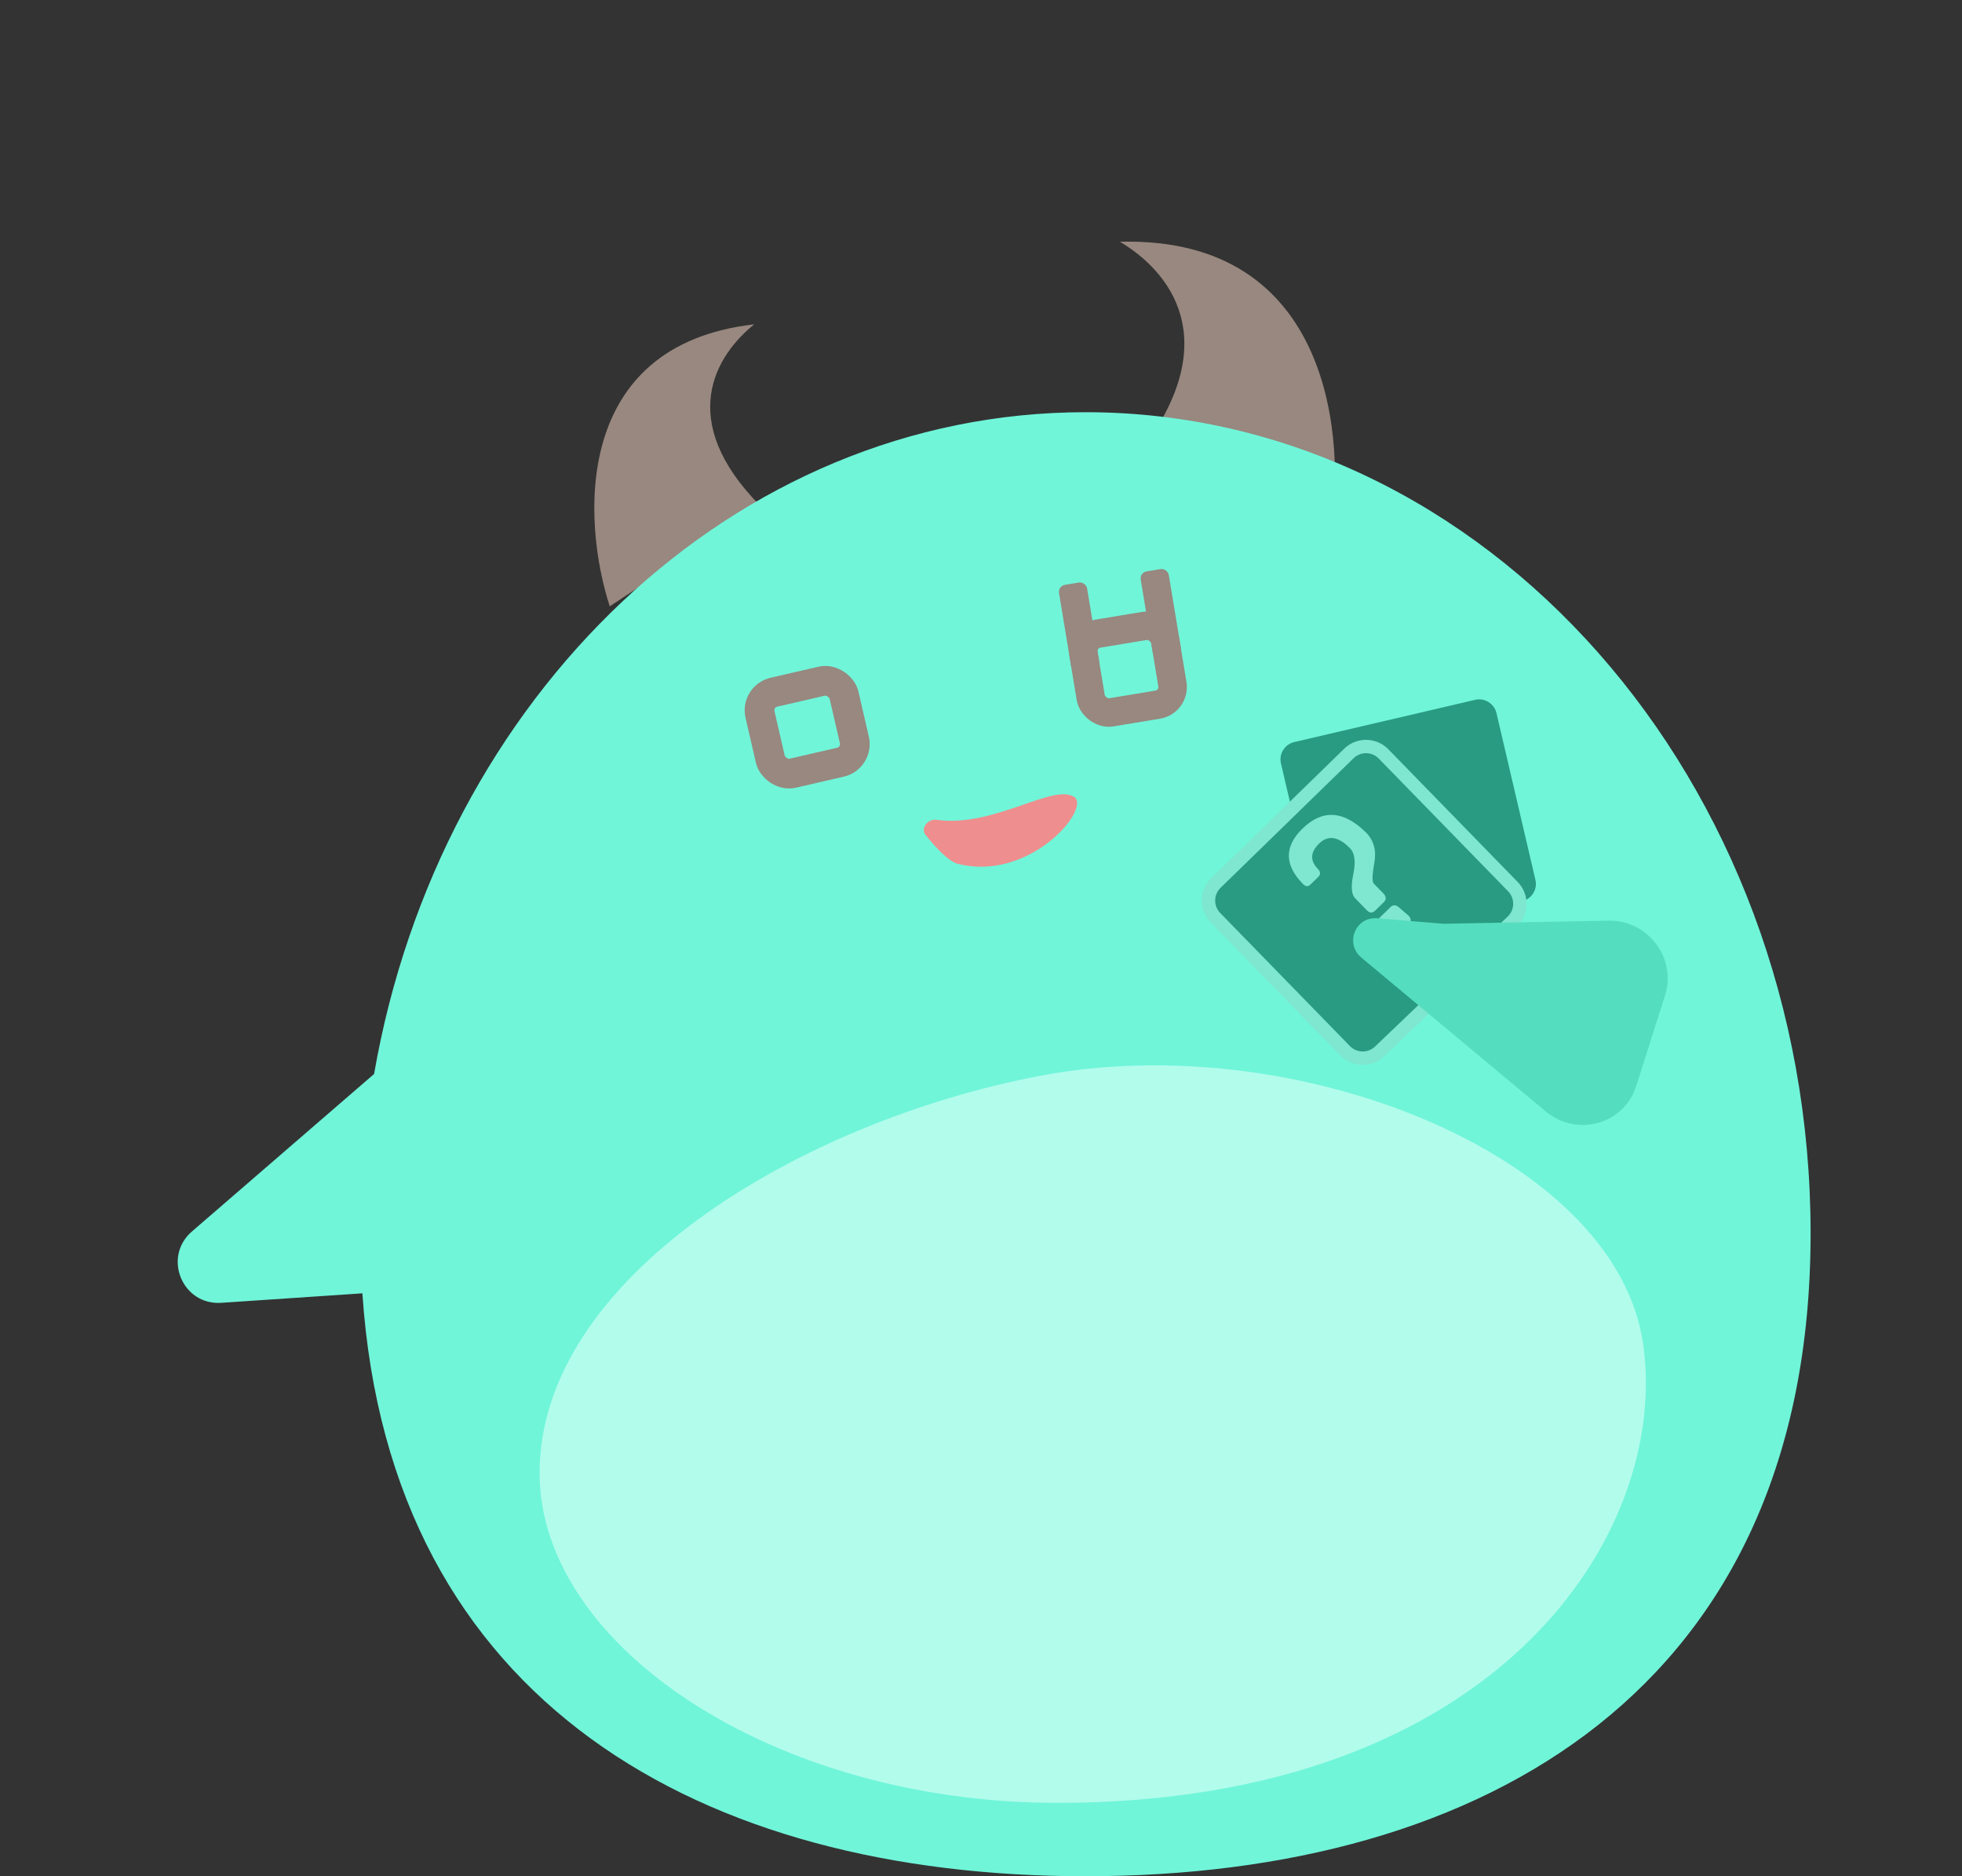 <svg width="138" height="132" viewBox="0 0 138 132" fill="none" xmlns="http://www.w3.org/2000/svg">
<rect x="0" y="0" width="138" height="132" fill="#333333" stroke="none"/>
<path fill-rule="evenodd" clip-rule="evenodd" d="M78.771 17.008C82.204 19.05 86.179 23.823 80.293 31.672L93.523 37.985C94.783 30.829 93.596 16.617 78.771 17.008ZM53.05 22.819C50.342 24.991 47.497 29.58 53.512 35.625L42.888 42.658C40.938 36.651 40.242 24.275 53.05 22.819Z" fill="#98887F"/>
<path fill-rule="evenodd" clip-rule="evenodd" d="M76.351 132C104.518 132 127.351 118.685 127.351 86.776C127.351 54.867 104.518 29 76.351 29C51.573 29 30.921 49.019 26.312 75.558L13.497 86.641C11.42 88.437 12.821 91.843 15.56 91.658L25.489 90.99C27.426 119.862 49.458 132 76.351 132Z" fill="#70F5D9"/>
<path d="M115.553 94.437C117.553 107.637 105.553 126.837 74.353 126.837C54.509 126.837 37.953 115.85 37.953 103.638C37.953 89.915 56.162 78.932 73.153 75.688C91.153 72.25 113.553 81.237 115.553 94.437Z" fill="#B2FCEC"/>
<rect x="76.007" y="44.78" width="5.821" height="5.615" rx="1.252" transform="rotate(-9.388 76.007 44.78)" stroke="#98887F" stroke-width="2.003"/>
<rect x="74.406" y="41.228" width="2.002" height="6.195" rx="0.501" transform="rotate(-9.388 74.406 41.228)" fill="#98887F"/>
<rect x="80.152" y="40.281" width="2.002" height="6.195" rx="0.501" transform="rotate(-9.388 80.152 40.281)" fill="#98887F"/>
<path d="M67.354 60.768C66.744 60.611 65.846 59.673 65.099 58.736C64.727 58.269 65.275 57.59 65.866 57.675C69.931 58.256 74.152 55.022 75.602 56.102C76.646 57.036 72.346 62.052 67.354 60.768Z" fill="#EF8E8E"/>
<rect x="53.162" y="48.993" width="6.065" height="5.85" rx="1.305" transform="rotate(-12.989 53.162 48.993)" stroke="#98887F" stroke-width="2.087"/>
<path d="M90.098 53.713C89.94 53.039 90.359 52.364 91.033 52.207L103.751 49.236C104.425 49.078 105.099 49.497 105.257 50.171L107.996 61.898C108.221 62.859 107.299 63.69 106.367 63.368L104.126 62.595C103.867 62.505 103.585 62.503 103.324 62.589L100.254 63.603C99.842 63.739 99.529 64.078 99.428 64.499L99.154 65.635C99.043 66.1 98.676 66.46 98.21 66.565L94.566 67.38C93.895 67.53 93.228 67.112 93.072 66.442L90.098 53.713Z" fill="#299B82"/>
<path d="M100.303 70.846L100.311 70.838L100.319 70.83L101.79 69.279L104.28 66.789L106.358 64.837C107.061 64.177 107.085 63.068 106.412 62.378L97.313 53.041C96.649 52.359 95.558 52.345 94.876 53.01L85.523 62.124C84.841 62.789 84.827 63.88 85.491 64.562L94.614 73.924C95.274 74.601 96.357 74.62 97.04 73.966L100.303 70.846Z" fill="#299B82" stroke="#7FE6CF" stroke-width="0.94"/>
<path d="M98.287 65.788C98.066 66.003 97.862 66.007 97.668 65.794L97.067 65.034C96.915 64.85 96.917 64.681 97.088 64.515L97.813 63.807C97.984 63.641 98.188 63.651 98.403 63.843L99.077 64.421C99.292 64.642 99.261 64.866 98.998 65.094L98.287 65.788ZM96.089 58.579C96.63 59.134 96.825 59.846 96.666 60.694C96.514 61.549 96.501 62.034 96.626 62.162L97.299 62.852C97.514 63.073 97.525 63.284 97.326 63.478L96.721 64.067C96.536 64.248 96.353 64.245 96.166 64.067L95.313 63.192C95.056 62.929 95.007 62.366 95.187 61.497C95.367 60.628 95.291 60.023 94.958 59.681C94.139 58.842 93.41 58.734 92.784 59.344C92.158 59.954 92.129 60.551 92.698 61.135C92.892 61.334 92.896 61.524 92.719 61.697L92.171 62.231C92 62.397 91.831 62.381 91.644 62.189C90.333 60.858 90.322 59.551 91.617 58.289C93.019 56.923 94.507 57.013 96.089 58.579Z" fill="#7FE6CF"/>
<path d="M96.864 64.604C95.33 64.478 94.57 66.383 95.758 67.375L108.721 78.194C110.914 80.024 114.231 79.099 115.083 76.418L117.114 70.031C117.946 67.414 115.913 64.719 113.146 64.771L101.542 64.99L96.864 64.604Z" fill="#55DDBF"/>
</svg>
